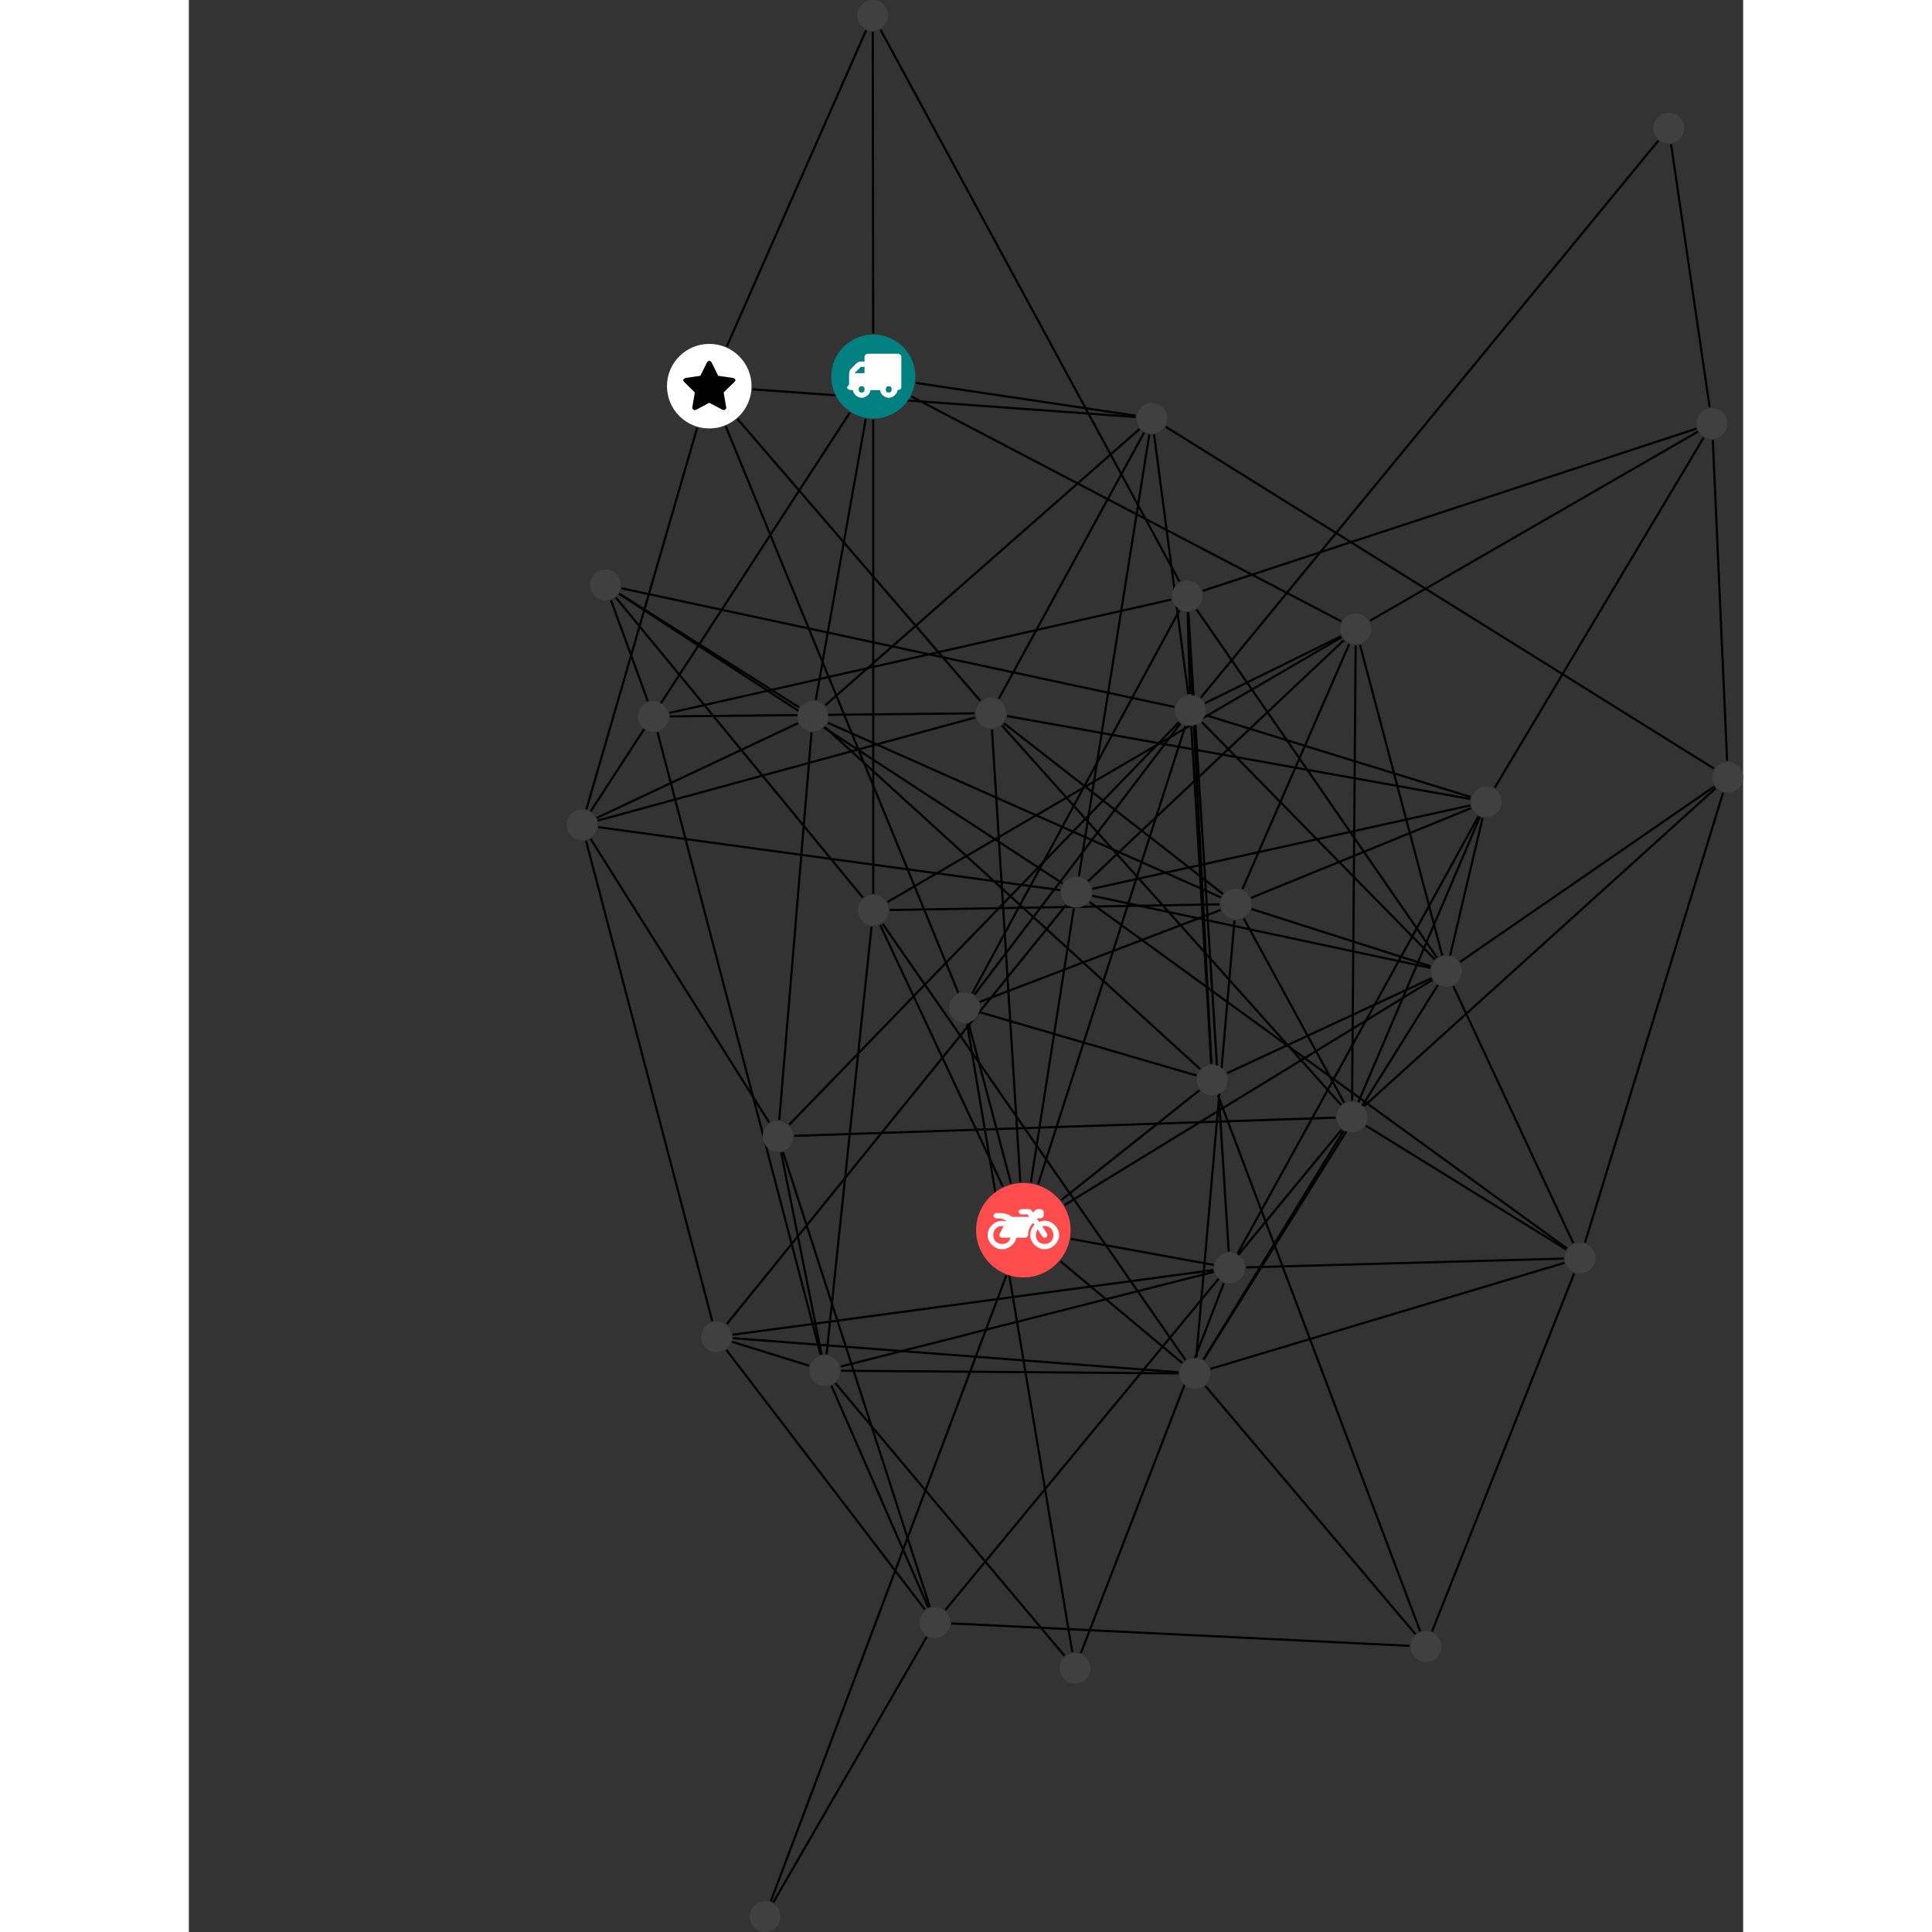 <?xml version="1.0" encoding="UTF-8"?>
<svg xmlns="http://www.w3.org/2000/svg" xmlns:xlink="http://www.w3.org/1999/xlink" width="355.317pt" height="355.317pt" viewBox="-69.463 0.000 285.855 355.317" version="1.1">
<rect x="-69.463" y="0.000" width="285.855" height="355.317" fill="#333333" stroke="none"/>
<defs>
<g>
<symbol overflow="visible" id="glyph0-0">
<path style="stroke:none;" d="M 1.422 -0.75 L 1.422 -7.922 L 3.562 -7.922 L 3.562 -0.891 L 1.422 -0.891 Z M 0.625 0 L 4.531 0 L 4.531 -8.812 L 0.438 -8.812 L 0.438 0 Z M 0.625 0 "/>
</symbol>
<symbol overflow="visible" id="glyph0-1">
<path style="stroke:none;" d="M 3.375 -0.844 C 3.375 -0.453 3.234 -0.266 2.844 -0.266 C 2.469 -0.266 2.297 -0.453 2.297 -0.844 C 2.297 -1.219 2.469 -1.422 2.844 -1.422 C 3.234 -1.422 3.375 -1.219 3.375 -0.844 Z M 1.594 -3.688 L 1.594 -3.859 C 1.594 -3.875 1.578 -3.875 1.594 -3.891 L 2.688 -4.969 C 2.703 -5 2.656 -4.984 2.688 -4.984 L 3.375 -4.984 L 3.375 -3.828 L 1.594 -3.828 Z M 8.359 -0.844 C 8.359 -0.453 8.219 -0.266 7.828 -0.266 C 7.453 -0.266 7.281 -0.453 7.281 -0.844 C 7.281 -1.219 7.453 -1.422 7.828 -1.422 C 8.219 -1.422 8.359 -1.219 8.359 -0.844 Z M 10.141 -6.891 C 10.141 -7.094 9.812 -7.391 9.609 -7.391 L 3.922 -7.391 C 3.719 -7.391 3.375 -7.094 3.375 -6.891 L 3.375 -5.969 L 2.672 -5.969 C 2.469 -5.969 2.078 -5.812 1.938 -5.672 L 0.844 -4.578 C 0.531 -4.266 0.531 -3.734 0.531 -3.328 L 0.531 -1.688 C 0.516 -1.688 0.172 -1.391 0.172 -1.203 C 0.172 -0.781 0.781 -0.703 1.062 -0.703 L 1.25 -0.703 C 1.25 -0.047 2.062 0.703 2.844 0.703 C 3.641 0.703 4.453 -0.047 4.453 -0.703 L 6.234 -0.703 C 6.234 -0.047 7.047 0.703 7.828 0.703 C 8.625 0.703 9.438 -0.047 9.438 -0.703 C 9.547 -0.703 10.141 -0.781 10.141 -1.203 Z M 10.141 -6.891 "/>
</symbol>
<symbol overflow="visible" id="glyph0-2">
<path style="stroke:none;" d="M 12.969 -2.906 C 12.844 -3.984 11.859 -5.016 10.781 -5.219 C 10.234 -5.328 9.703 -5.219 9.328 -5.031 L 8.875 -5.688 L 9.609 -5.688 C 9.812 -5.688 10.141 -5.984 10.141 -6.188 L 10.141 -6.891 C 10.141 -7.094 9.812 -7.391 9.609 -7.391 L 9.047 -7.391 C 8.969 -7.391 8.734 -7.312 8.656 -7.25 L 8.188 -6.766 L 7.891 -7.203 C 7.828 -7.281 7.594 -7.391 7.484 -7.391 L 6.078 -7.391 C 5.906 -7.391 5.547 -7.125 5.516 -6.953 C 5.484 -6.734 5.828 -6.406 6.047 -6.406 L 7.188 -6.406 L 7.484 -5.969 L 4.344 -5.969 C 4.141 -6.125 3.375 -6.672 2.141 -6.672 L 1.422 -6.672 C 1.219 -6.672 0.891 -6.375 0.891 -6.188 C 0.891 -5.984 1.219 -5.688 1.422 -5.688 L 1.781 -5.688 C 2.484 -5.688 2.906 -5.516 3.281 -5.188 L 3.25 -5.141 C 3.078 -5.188 2.797 -5.25 2.5 -5.25 C 1.109 -5.25 -0.172 -4 -0.172 -2.625 C -0.172 -1.25 1.109 0 2.5 0 C 3.75 0 4.953 -1.062 5.109 -2.141 L 6.766 -2.141 C 6.969 -2.141 7.281 -2.438 7.281 -2.625 C 7.281 -3.609 7.688 -4.391 8.219 -4.844 L 8.453 -4.5 C 7.969 -4.062 7.578 -3.203 7.672 -2.359 C 7.781 -1.172 8.969 -0.094 10.141 -0.016 C 11.703 0.094 13.156 -1.344 12.969 -2.906 Z M 2.5 -0.984 C 1.516 -0.984 0.875 -1.641 0.875 -2.625 C 0.875 -3.594 1.516 -4.281 2.5 -4.281 C 2.672 -4.281 2.844 -4.234 2.781 -4.25 L 2.047 -2.891 C 2 -2.781 2 -2.469 2.047 -2.359 C 2.125 -2.25 2.375 -2.141 2.5 -2.141 L 4.031 -2.141 C 3.891 -1.453 3.344 -0.984 2.5 -0.984 Z M 10.328 -0.984 C 9.344 -0.984 8.719 -1.641 8.719 -2.625 C 8.719 -3.109 8.859 -3.469 9.031 -3.641 L 9.906 -2.328 C 9.969 -2.219 10.203 -2.141 10.328 -2.141 C 10.391 -2.141 10.594 -2.188 10.641 -2.234 C 10.812 -2.344 10.844 -2.75 10.734 -2.922 L 9.875 -4.219 C 9.859 -4.219 10.094 -4.281 10.328 -4.281 C 11.297 -4.281 11.922 -3.594 11.922 -2.625 C 11.922 -1.641 11.297 -0.984 10.328 -0.984 Z M 10.328 -0.984 "/>
</symbol>
<symbol overflow="visible" id="glyph0-3">
<path style="stroke:none;" d="M 9.438 -5.078 C 9.438 -5.25 9.078 -5.453 8.938 -5.469 L 6.266 -5.859 L 5.078 -8.266 C 5.031 -8.375 4.75 -8.641 4.625 -8.641 C 4.5 -8.641 4.234 -8.375 4.172 -8.266 L 2.984 -5.859 L 0.312 -5.469 C 0.172 -5.453 -0.172 -5.25 -0.172 -5.078 C -0.172 -4.969 -0.062 -4.781 0.016 -4.719 L 1.969 -2.797 L 1.5 -0.062 C 1.5 -0.016 1.5 0.016 1.5 0.047 C 1.5 0.203 1.75 0.453 1.906 0.453 C 1.984 0.453 2.188 0.406 2.25 0.359 L 4.625 -0.891 L 7 0.359 C 7.062 0.406 7.266 0.453 7.344 0.453 C 7.5 0.453 7.75 0.203 7.75 0.047 C 7.75 0.016 7.75 -0.016 7.734 -0.062 L 7.266 -2.797 L 9.234 -4.719 C 9.297 -4.781 9.438 -4.969 9.438 -5.078 Z M 9.438 -5.078 "/>
</symbol>
</g>
<clipPath id="clip1">
  <path d="M 31 228 L 87 228 L 87 355.316 L 31 355.316 Z M 31 228 "/>
</clipPath>
<clipPath id="clip2">
  <path d="M 141 139 L 216.391 139 L 216.391 210 L 141 210 Z M 141 139 "/>
</clipPath>
<clipPath id="clip3">
  <path d="M 181 140 L 216.391 140 L 216.391 235 L 181 235 Z M 181 140 "/>
</clipPath>
<clipPath id="clip4">
  <path d="M 104 72 L 216.391 72 L 216.391 147 L 104 147 Z M 104 72 "/>
</clipPath>
<clipPath id="clip5">
  <path d="M 158 139 L 216.391 139 L 216.391 183 L 158 183 Z M 158 139 "/>
</clipPath>
<clipPath id="clip6">
  <path d="M 205 75 L 216.391 75 L 216.391 146 L 205 146 Z M 205 75 "/>
</clipPath>
<clipPath id="clip7">
  <path d="M 32 295 L 72 295 L 72 355.316 L 32 355.316 Z M 32 295 "/>
</clipPath>
<clipPath id="clip8">
  <path d="M 210 140 L 216.391 140 L 216.391 146 L 210 146 Z M 210 140 "/>
</clipPath>
<clipPath id="clip9">
  <path d="M 33 349 L 40 349 L 40 355.316 L 33 355.316 Z M 33 349 "/>
</clipPath>
</defs>
<g id="surface1">
<path style="fill:none;stroke-width:0.399;stroke-linecap:butt;stroke-linejoin:miter;stroke:rgb(0%,0%,0%);stroke-opacity:1;stroke-miterlimit:10;" d="M -0.001 -7.927 L -0.001 -95.149 " transform="matrix(1,0,0,-1,56.411,69.249)"/>
<path style="fill:none;stroke-width:0.399;stroke-linecap:butt;stroke-linejoin:miter;stroke:rgb(0%,0%,0%);stroke-opacity:1;stroke-miterlimit:10;" d="M 7.027 -3.677 L 86.069 -45.024 " transform="matrix(1,0,0,-1,56.411,69.249)"/>
<path style="fill:none;stroke-width:0.399;stroke-linecap:butt;stroke-linejoin:miter;stroke:rgb(0%,0%,0%);stroke-opacity:1;stroke-miterlimit:10;" d="M -1.388 -7.806 L -10.575 -59.489 " transform="matrix(1,0,0,-1,56.411,69.249)"/>
<path style="fill:none;stroke-width:0.399;stroke-linecap:butt;stroke-linejoin:miter;stroke:rgb(0%,0%,0%);stroke-opacity:1;stroke-miterlimit:10;" d="M -4.321 -6.649 L -51.95 -79.935 " transform="matrix(1,0,0,-1,56.411,69.249)"/>
<path style="fill:none;stroke-width:0.399;stroke-linecap:butt;stroke-linejoin:miter;stroke:rgb(0%,0%,0%);stroke-opacity:1;stroke-miterlimit:10;" d="M 7.843 -1.173 L 48.261 -7.208 " transform="matrix(1,0,0,-1,56.411,69.249)"/>
<path style="fill:none;stroke-width:0.399;stroke-linecap:butt;stroke-linejoin:miter;stroke:rgb(0%,0%,0%);stroke-opacity:1;stroke-miterlimit:10;" d="M -0.013 7.929 L -0.099 63.413 " transform="matrix(1,0,0,-1,56.411,69.249)"/>
<path style="fill:none;stroke-width:0.399;stroke-linecap:butt;stroke-linejoin:miter;stroke:rgb(0%,0%,0%);stroke-opacity:1;stroke-miterlimit:10;" d="M 63.878 -98.095 L 19.589 -115.013 " transform="matrix(1,0,0,-1,56.411,69.249)"/>
<path style="fill:none;stroke-width:0.399;stroke-linecap:butt;stroke-linejoin:miter;stroke:rgb(0%,0%,0%);stroke-opacity:1;stroke-miterlimit:10;" d="M 63.679 -97.071 L 3.019 -98.114 " transform="matrix(1,0,0,-1,56.411,69.249)"/>
<path style="fill:none;stroke-width:0.399;stroke-linecap:butt;stroke-linejoin:miter;stroke:rgb(0%,0%,0%);stroke-opacity:1;stroke-miterlimit:10;" d="M 68.14 -99.669 L 86.597 -133.548 " transform="matrix(1,0,0,-1,56.411,69.249)"/>
<path style="fill:none;stroke-width:0.399;stroke-linecap:butt;stroke-linejoin:miter;stroke:rgb(0%,0%,0%);stroke-opacity:1;stroke-miterlimit:10;" d="M 66.433 -100.024 L 59.409 -180.353 " transform="matrix(1,0,0,-1,56.411,69.249)"/>
<path style="fill:none;stroke-width:0.399;stroke-linecap:butt;stroke-linejoin:miter;stroke:rgb(0%,0%,0%);stroke-opacity:1;stroke-miterlimit:10;" d="M 64.316 -95.165 L 24.023 -63.767 " transform="matrix(1,0,0,-1,56.411,69.249)"/>
<path style="fill:none;stroke-width:0.399;stroke-linecap:butt;stroke-linejoin:miter;stroke:rgb(0%,0%,0%);stroke-opacity:1;stroke-miterlimit:10;" d="M 67.901 -94.251 L 87.538 -49.192 " transform="matrix(1,0,0,-1,56.411,69.249)"/>
<path style="fill:none;stroke-width:0.399;stroke-linecap:butt;stroke-linejoin:miter;stroke:rgb(0%,0%,0%);stroke-opacity:1;stroke-miterlimit:10;" d="M 63.941 -95.794 L -8.345 -63.685 " transform="matrix(1,0,0,-1,56.411,69.249)"/>
<path style="fill:none;stroke-width:0.399;stroke-linecap:butt;stroke-linejoin:miter;stroke:rgb(0%,0%,0%);stroke-opacity:1;stroke-miterlimit:10;" d="M 69.491 -95.876 L 109.956 -79.364 " transform="matrix(1,0,0,-1,56.411,69.249)"/>
<path style="fill:none;stroke-width:0.399;stroke-linecap:butt;stroke-linejoin:miter;stroke:rgb(0%,0%,0%);stroke-opacity:1;stroke-miterlimit:10;" d="M 69.573 -97.935 L 102.534 -108.462 " transform="matrix(1,0,0,-1,56.411,69.249)"/>
<path style="fill:none;stroke-width:0.399;stroke-linecap:butt;stroke-linejoin:miter;stroke:rgb(0%,0%,0%);stroke-opacity:1;stroke-miterlimit:10;" d="M 17.542 -119.005 L 25.327 -148.411 " transform="matrix(1,0,0,-1,56.411,69.249)"/>
<path style="fill:none;stroke-width:0.399;stroke-linecap:butt;stroke-linejoin:miter;stroke:rgb(0%,0%,0%);stroke-opacity:1;stroke-miterlimit:10;" d="M 15.624 -113.298 L -27.134 -9.149 " transform="matrix(1,0,0,-1,56.411,69.249)"/>
<path style="fill:none;stroke-width:0.399;stroke-linecap:butt;stroke-linejoin:miter;stroke:rgb(0%,0%,0%);stroke-opacity:1;stroke-miterlimit:10;" d="M 18.206 -113.435 L 56.312 -43.009 " transform="matrix(1,0,0,-1,56.411,69.249)"/>
<path style="fill:none;stroke-width:0.399;stroke-linecap:butt;stroke-linejoin:miter;stroke:rgb(0%,0%,0%);stroke-opacity:1;stroke-miterlimit:10;" d="M 19.667 -116.935 L 59.441 -128.548 " transform="matrix(1,0,0,-1,56.411,69.249)"/>
<path style="fill:none;stroke-width:0.399;stroke-linecap:butt;stroke-linejoin:miter;stroke:rgb(0%,0%,0%);stroke-opacity:1;stroke-miterlimit:10;" d="M 18.597 -113.685 L 56.491 -63.806 " transform="matrix(1,0,0,-1,56.411,69.249)"/>
<path style="fill:none;stroke-width:0.399;stroke-linecap:butt;stroke-linejoin:miter;stroke:rgb(0%,0%,0%);stroke-opacity:1;stroke-miterlimit:10;" d="M 17.269 -119.064 L 36.609 -234.603 " transform="matrix(1,0,0,-1,56.411,69.249)"/>
<path style="fill:none;stroke-width:0.399;stroke-linecap:butt;stroke-linejoin:miter;stroke:rgb(0%,0%,0%);stroke-opacity:1;stroke-miterlimit:10;" d="M 23.827 -148.958 L 1.28 -100.896 " transform="matrix(1,0,0,-1,56.411,69.249)"/>
<path style="fill:none;stroke-width:0.399;stroke-linecap:butt;stroke-linejoin:miter;stroke:rgb(0%,0%,0%);stroke-opacity:1;stroke-miterlimit:10;" d="M 34.421 -162.7 L 56.831 -181.423 " transform="matrix(1,0,0,-1,56.411,69.249)"/>
<path style="fill:none;stroke-width:0.399;stroke-linecap:butt;stroke-linejoin:miter;stroke:rgb(0%,0%,0%);stroke-opacity:1;stroke-miterlimit:10;" d="M 27.046 -148.134 L 21.831 -64.923 " transform="matrix(1,0,0,-1,56.411,69.249)"/>
<path style="fill:none;stroke-width:0.399;stroke-linecap:butt;stroke-linejoin:miter;stroke:rgb(0%,0%,0%);stroke-opacity:1;stroke-miterlimit:10;" d="M 34.558 -151.474 L 59.976 -131.271 " transform="matrix(1,0,0,-1,56.411,69.249)"/>
<path style="fill:none;stroke-width:0.399;stroke-linecap:butt;stroke-linejoin:miter;stroke:rgb(0%,0%,0%);stroke-opacity:1;stroke-miterlimit:10;" d="M 28.976 -148.224 L 36.874 -97.845 " transform="matrix(1,0,0,-1,56.411,69.249)"/>
<path style="fill:none;stroke-width:0.399;stroke-linecap:butt;stroke-linejoin:miter;stroke:rgb(0%,0%,0%);stroke-opacity:1;stroke-miterlimit:10;" d="M 30.319 -148.54 L 57.394 -64.274 " transform="matrix(1,0,0,-1,56.411,69.249)"/>
<g clip-path="url(#clip1)" clip-rule="nonzero">
<path style="fill:none;stroke-width:0.399;stroke-linecap:butt;stroke-linejoin:miter;stroke:rgb(0%,0%,0%);stroke-opacity:1;stroke-miterlimit:10;" d="M 24.468 -165.321 L -18.845 -280.431 " transform="matrix(1,0,0,-1,56.411,69.249)"/>
</g>
<path style="fill:none;stroke-width:0.399;stroke-linecap:butt;stroke-linejoin:miter;stroke:rgb(0%,0%,0%);stroke-opacity:1;stroke-miterlimit:10;" d="M 35.179 -152.364 L 102.835 -110.958 " transform="matrix(1,0,0,-1,56.411,69.249)"/>
<path style="fill:none;stroke-width:0.399;stroke-linecap:butt;stroke-linejoin:miter;stroke:rgb(0%,0%,0%);stroke-opacity:1;stroke-miterlimit:10;" d="M 36.343 -158.599 L 62.589 -163.384 " transform="matrix(1,0,0,-1,56.411,69.249)"/>
<path style="fill:none;stroke-width:0.399;stroke-linecap:butt;stroke-linejoin:miter;stroke:rgb(0%,0%,0%);stroke-opacity:1;stroke-miterlimit:10;" d="M 1.722 -100.646 L 57.425 -180.88 " transform="matrix(1,0,0,-1,56.411,69.249)"/>
<path style="fill:none;stroke-width:0.399;stroke-linecap:butt;stroke-linejoin:miter;stroke:rgb(0%,0%,0%);stroke-opacity:1;stroke-miterlimit:10;" d="M 2.609 -96.646 L 86.136 -47.942 " transform="matrix(1,0,0,-1,56.411,69.249)"/>
<path style="fill:none;stroke-width:0.399;stroke-linecap:butt;stroke-linejoin:miter;stroke:rgb(0%,0%,0%);stroke-opacity:1;stroke-miterlimit:10;" d="M -1.919 -95.837 L -47.345 -40.642 " transform="matrix(1,0,0,-1,56.411,69.249)"/>
<path style="fill:none;stroke-width:0.399;stroke-linecap:butt;stroke-linejoin:miter;stroke:rgb(0%,0%,0%);stroke-opacity:1;stroke-miterlimit:10;" d="M -0.317 -101.165 L -8.595 -179.817 " transform="matrix(1,0,0,-1,56.411,69.249)"/>
<path style="fill:none;stroke-width:0.399;stroke-linecap:butt;stroke-linejoin:miter;stroke:rgb(0%,0%,0%);stroke-opacity:1;stroke-miterlimit:10;" d="M 86.464 -138.771 L 60.722 -180.786 " transform="matrix(1,0,0,-1,56.411,69.249)"/>
<path style="fill:none;stroke-width:0.399;stroke-linecap:butt;stroke-linejoin:miter;stroke:rgb(0%,0%,0%);stroke-opacity:1;stroke-miterlimit:10;" d="M 86.03 -133.946 L 23.655 -64.161 " transform="matrix(1,0,0,-1,56.411,69.249)"/>
<path style="fill:none;stroke-width:0.399;stroke-linecap:butt;stroke-linejoin:miter;stroke:rgb(0%,0%,0%);stroke-opacity:1;stroke-miterlimit:10;" d="M 88.062 -133.181 L 88.718 -49.442 " transform="matrix(1,0,0,-1,56.411,69.249)"/>
<g clip-path="url(#clip2)" clip-rule="nonzero">
<path style="fill:none;stroke-width:0.399;stroke-linecap:butt;stroke-linejoin:miter;stroke:rgb(0%,0%,0%);stroke-opacity:1;stroke-miterlimit:10;" d="M 90.276 -134.173 L 154.929 -75.708 " transform="matrix(1,0,0,-1,56.411,69.249)"/>
</g>
<path style="fill:none;stroke-width:0.399;stroke-linecap:butt;stroke-linejoin:miter;stroke:rgb(0%,0%,0%);stroke-opacity:1;stroke-miterlimit:10;" d="M 85.023 -136.298 L -14.52 -139.646 " transform="matrix(1,0,0,-1,56.411,69.249)"/>
<path style="fill:none;stroke-width:0.399;stroke-linecap:butt;stroke-linejoin:miter;stroke:rgb(0%,0%,0%);stroke-opacity:1;stroke-miterlimit:10;" d="M 86.12 -138.524 L 13.261 -226.837 " transform="matrix(1,0,0,-1,56.411,69.249)"/>
<path style="fill:none;stroke-width:0.399;stroke-linecap:butt;stroke-linejoin:miter;stroke:rgb(0%,0%,0%);stroke-opacity:1;stroke-miterlimit:10;" d="M 89.222 -133.423 L 111.566 -81.001 " transform="matrix(1,0,0,-1,56.411,69.249)"/>
<path style="fill:none;stroke-width:0.399;stroke-linecap:butt;stroke-linejoin:miter;stroke:rgb(0%,0%,0%);stroke-opacity:1;stroke-miterlimit:10;" d="M 90.609 -137.782 L 127.448 -160.544 " transform="matrix(1,0,0,-1,56.411,69.249)"/>
<path style="fill:none;stroke-width:0.399;stroke-linecap:butt;stroke-linejoin:miter;stroke:rgb(0%,0%,0%);stroke-opacity:1;stroke-miterlimit:10;" d="M 56.136 -183.126 L -25.837 -176.853 " transform="matrix(1,0,0,-1,56.411,69.249)"/>
<path style="fill:none;stroke-width:0.399;stroke-linecap:butt;stroke-linejoin:miter;stroke:rgb(0%,0%,0%);stroke-opacity:1;stroke-miterlimit:10;" d="M 56.128 -183.333 L -5.895 -182.845 " transform="matrix(1,0,0,-1,56.411,69.249)"/>
<path style="fill:none;stroke-width:0.399;stroke-linecap:butt;stroke-linejoin:miter;stroke:rgb(0%,0%,0%);stroke-opacity:1;stroke-miterlimit:10;" d="M 62.034 -182.493 L 127.124 -162.997 " transform="matrix(1,0,0,-1,56.411,69.249)"/>
<path style="fill:none;stroke-width:0.399;stroke-linecap:butt;stroke-linejoin:miter;stroke:rgb(0%,0%,0%);stroke-opacity:1;stroke-miterlimit:10;" d="M 60.745 -180.798 L 103.808 -111.942 " transform="matrix(1,0,0,-1,56.411,69.249)"/>
<path style="fill:none;stroke-width:0.399;stroke-linecap:butt;stroke-linejoin:miter;stroke:rgb(0%,0%,0%);stroke-opacity:1;stroke-miterlimit:10;" d="M 61.093 -185.661 L 99.706 -231.29 " transform="matrix(1,0,0,-1,56.411,69.249)"/>
<path style="fill:none;stroke-width:0.399;stroke-linecap:butt;stroke-linejoin:miter;stroke:rgb(0%,0%,0%);stroke-opacity:1;stroke-miterlimit:10;" d="M -24.958 -7.814 L 19.675 -59.626 " transform="matrix(1,0,0,-1,56.411,69.249)"/>
<path style="fill:none;stroke-width:0.399;stroke-linecap:butt;stroke-linejoin:miter;stroke:rgb(0%,0%,0%);stroke-opacity:1;stroke-miterlimit:10;" d="M -32.388 -9.431 L -52.751 -79.567 " transform="matrix(1,0,0,-1,56.411,69.249)"/>
<path style="fill:none;stroke-width:0.399;stroke-linecap:butt;stroke-linejoin:miter;stroke:rgb(0%,0%,0%);stroke-opacity:1;stroke-miterlimit:10;" d="M -22.208 -2.349 L 48.237 -7.439 " transform="matrix(1,0,0,-1,56.411,69.249)"/>
<path style="fill:none;stroke-width:0.399;stroke-linecap:butt;stroke-linejoin:miter;stroke:rgb(0%,0%,0%);stroke-opacity:1;stroke-miterlimit:10;" d="M -26.946 5.526 L -1.321 63.671 " transform="matrix(1,0,0,-1,56.411,69.249)"/>
<path style="fill:none;stroke-width:0.399;stroke-linecap:butt;stroke-linejoin:miter;stroke:rgb(0%,0%,0%);stroke-opacity:1;stroke-miterlimit:10;" d="M 54.804 -41.021 L -37.489 -61.868 " transform="matrix(1,0,0,-1,56.411,69.249)"/>
<path style="fill:none;stroke-width:0.399;stroke-linecap:butt;stroke-linejoin:miter;stroke:rgb(0%,0%,0%);stroke-opacity:1;stroke-miterlimit:10;" d="M 57.901 -43.368 L 62.183 -126.38 " transform="matrix(1,0,0,-1,56.411,69.249)"/>
<path style="fill:none;stroke-width:0.399;stroke-linecap:butt;stroke-linejoin:miter;stroke:rgb(0%,0%,0%);stroke-opacity:1;stroke-miterlimit:10;" d="M 57.827 -43.372 L 58.234 -58.384 " transform="matrix(1,0,0,-1,56.411,69.249)"/>
<path style="fill:none;stroke-width:0.399;stroke-linecap:butt;stroke-linejoin:miter;stroke:rgb(0%,0%,0%);stroke-opacity:1;stroke-miterlimit:10;" d="M 59.46 -42.837 L 103.694 -106.899 " transform="matrix(1,0,0,-1,56.411,69.249)"/>
<path style="fill:none;stroke-width:0.399;stroke-linecap:butt;stroke-linejoin:miter;stroke:rgb(0%,0%,0%);stroke-opacity:1;stroke-miterlimit:10;" d="M 57.937 -43.368 L 65.366 -160.911 " transform="matrix(1,0,0,-1,56.411,69.249)"/>
<path style="fill:none;stroke-width:0.399;stroke-linecap:butt;stroke-linejoin:miter;stroke:rgb(0%,0%,0%);stroke-opacity:1;stroke-miterlimit:10;" d="M 56.308 -37.7 L 1.335 63.78 " transform="matrix(1,0,0,-1,56.411,69.249)"/>
<path style="fill:none;stroke-width:0.399;stroke-linecap:butt;stroke-linejoin:miter;stroke:rgb(0%,0%,0%);stroke-opacity:1;stroke-miterlimit:10;" d="M 60.612 -39.411 L 151.394 -9.579 " transform="matrix(1,0,0,-1,56.411,69.249)"/>
<path style="fill:none;stroke-width:0.399;stroke-linecap:butt;stroke-linejoin:miter;stroke:rgb(0%,0%,0%);stroke-opacity:1;stroke-miterlimit:10;" d="M -37.415 -62.501 L 18.624 -61.942 " transform="matrix(1,0,0,-1,56.411,69.249)"/>
<path style="fill:none;stroke-width:0.399;stroke-linecap:butt;stroke-linejoin:miter;stroke:rgb(0%,0%,0%);stroke-opacity:1;stroke-miterlimit:10;" d="M -41.466 -59.696 L -48.227 -41.146 " transform="matrix(1,0,0,-1,56.411,69.249)"/>
<path style="fill:none;stroke-width:0.399;stroke-linecap:butt;stroke-linejoin:miter;stroke:rgb(0%,0%,0%);stroke-opacity:1;stroke-miterlimit:10;" d="M -39.669 -65.45 L -9.677 -179.899 " transform="matrix(1,0,0,-1,56.411,69.249)"/>
<path style="fill:none;stroke-width:0.399;stroke-linecap:butt;stroke-linejoin:miter;stroke:rgb(0%,0%,0%);stroke-opacity:1;stroke-miterlimit:10;" d="M 24.612 -62.442 L 109.78 -77.692 " transform="matrix(1,0,0,-1,56.411,69.249)"/>
<path style="fill:none;stroke-width:0.399;stroke-linecap:butt;stroke-linejoin:miter;stroke:rgb(0%,0%,0%);stroke-opacity:1;stroke-miterlimit:10;" d="M 18.73 -62.708 L -50.681 -81.669 " transform="matrix(1,0,0,-1,56.411,69.249)"/>
<path style="fill:none;stroke-width:0.399;stroke-linecap:butt;stroke-linejoin:miter;stroke:rgb(0%,0%,0%);stroke-opacity:1;stroke-miterlimit:10;" d="M 23.089 -59.263 L 49.8 -10.306 " transform="matrix(1,0,0,-1,56.411,69.249)"/>
<path style="fill:none;stroke-width:0.399;stroke-linecap:butt;stroke-linejoin:miter;stroke:rgb(0%,0%,0%);stroke-opacity:1;stroke-miterlimit:10;" d="M 86.546 -48.493 L 39.538 -92.794 " transform="matrix(1,0,0,-1,56.411,69.249)"/>
<path style="fill:none;stroke-width:0.399;stroke-linecap:butt;stroke-linejoin:miter;stroke:rgb(0%,0%,0%);stroke-opacity:1;stroke-miterlimit:10;" d="M 86.034 -47.759 L 61.026 -60.067 " transform="matrix(1,0,0,-1,56.411,69.249)"/>
<path style="fill:none;stroke-width:0.399;stroke-linecap:butt;stroke-linejoin:miter;stroke:rgb(0%,0%,0%);stroke-opacity:1;stroke-miterlimit:10;" d="M 89.515 -49.341 L 104.636 -106.466 " transform="matrix(1,0,0,-1,56.411,69.249)"/>
<path style="fill:none;stroke-width:0.399;stroke-linecap:butt;stroke-linejoin:miter;stroke:rgb(0%,0%,0%);stroke-opacity:1;stroke-miterlimit:10;" d="M 91.355 -44.915 L 151.648 -10.142 " transform="matrix(1,0,0,-1,56.411,69.249)"/>
<path style="fill:none;stroke-width:0.399;stroke-linecap:butt;stroke-linejoin:miter;stroke:rgb(0%,0%,0%);stroke-opacity:1;stroke-miterlimit:10;" d="M 60.109 -127.36 L -8.876 -64.493 " transform="matrix(1,0,0,-1,56.411,69.249)"/>
<path style="fill:none;stroke-width:0.399;stroke-linecap:butt;stroke-linejoin:miter;stroke:rgb(0%,0%,0%);stroke-opacity:1;stroke-miterlimit:10;" d="M 62.159 -126.38 L 58.495 -64.415 " transform="matrix(1,0,0,-1,56.411,69.249)"/>
<path style="fill:none;stroke-width:0.399;stroke-linecap:butt;stroke-linejoin:miter;stroke:rgb(0%,0%,0%);stroke-opacity:1;stroke-miterlimit:10;" d="M 65.077 -128.122 L 102.671 -110.653 " transform="matrix(1,0,0,-1,56.411,69.249)"/>
<path style="fill:none;stroke-width:0.399;stroke-linecap:butt;stroke-linejoin:miter;stroke:rgb(0%,0%,0%);stroke-opacity:1;stroke-miterlimit:10;" d="M 63.405 -132.216 L 100.589 -230.767 " transform="matrix(1,0,0,-1,56.411,69.249)"/>
<g clip-path="url(#clip3)" clip-rule="nonzero">
<path style="fill:none;stroke-width:0.399;stroke-linecap:butt;stroke-linejoin:miter;stroke:rgb(0%,0%,0%);stroke-opacity:1;stroke-miterlimit:10;" d="M 156.28 -76.571 L 130.901 -159.247 " transform="matrix(1,0,0,-1,56.411,69.249)"/>
</g>
<g clip-path="url(#clip4)" clip-rule="nonzero">
<path style="fill:none;stroke-width:0.399;stroke-linecap:butt;stroke-linejoin:miter;stroke:rgb(0%,0%,0%);stroke-opacity:1;stroke-miterlimit:10;" d="M 154.605 -72.091 L 53.808 -9.251 " transform="matrix(1,0,0,-1,56.411,69.249)"/>
</g>
<g clip-path="url(#clip5)" clip-rule="nonzero">
<path style="fill:none;stroke-width:0.399;stroke-linecap:butt;stroke-linejoin:miter;stroke:rgb(0%,0%,0%);stroke-opacity:1;stroke-miterlimit:10;" d="M 154.683 -75.399 L 107.894 -107.669 " transform="matrix(1,0,0,-1,56.411,69.249)"/>
</g>
<g clip-path="url(#clip6)" clip-rule="nonzero">
<path style="fill:none;stroke-width:0.399;stroke-linecap:butt;stroke-linejoin:miter;stroke:rgb(0%,0%,0%);stroke-opacity:1;stroke-miterlimit:10;" d="M 157.03 -70.673 L 154.398 -11.649 " transform="matrix(1,0,0,-1,56.411,69.249)"/>
</g>
<path style="fill:none;stroke-width:0.399;stroke-linecap:butt;stroke-linejoin:miter;stroke:rgb(0%,0%,0%);stroke-opacity:1;stroke-miterlimit:10;" d="M -17.286 -136.739 L -11.356 -65.466 " transform="matrix(1,0,0,-1,56.411,69.249)"/>
<path style="fill:none;stroke-width:0.399;stroke-linecap:butt;stroke-linejoin:miter;stroke:rgb(0%,0%,0%);stroke-opacity:1;stroke-miterlimit:10;" d="M -16.61 -142.618 L 10.413 -226.294 " transform="matrix(1,0,0,-1,56.411,69.249)"/>
<path style="fill:none;stroke-width:0.399;stroke-linecap:butt;stroke-linejoin:miter;stroke:rgb(0%,0%,0%);stroke-opacity:1;stroke-miterlimit:10;" d="M -19.145 -137.192 L -51.985 -85.021 " transform="matrix(1,0,0,-1,56.411,69.249)"/>
<path style="fill:none;stroke-width:0.399;stroke-linecap:butt;stroke-linejoin:miter;stroke:rgb(0%,0%,0%);stroke-opacity:1;stroke-miterlimit:10;" d="M -15.438 -137.579 L 56.218 -63.567 " transform="matrix(1,0,0,-1,56.411,69.249)"/>
<path style="fill:none;stroke-width:0.399;stroke-linecap:butt;stroke-linejoin:miter;stroke:rgb(0%,0%,0%);stroke-opacity:1;stroke-miterlimit:10;" d="M -16.946 -142.708 L -9.505 -179.86 " transform="matrix(1,0,0,-1,56.411,69.249)"/>
<path style="fill:none;stroke-width:0.399;stroke-linecap:butt;stroke-linejoin:miter;stroke:rgb(0%,0%,0%);stroke-opacity:1;stroke-miterlimit:10;" d="M -13.653 -60.845 L -46.712 -39.923 " transform="matrix(1,0,0,-1,56.411,69.249)"/>
<path style="fill:none;stroke-width:0.399;stroke-linecap:butt;stroke-linejoin:miter;stroke:rgb(0%,0%,0%);stroke-opacity:1;stroke-miterlimit:10;" d="M -13.837 -63.747 L -50.864 -81.181 " transform="matrix(1,0,0,-1,56.411,69.249)"/>
<path style="fill:none;stroke-width:0.399;stroke-linecap:butt;stroke-linejoin:miter;stroke:rgb(0%,0%,0%);stroke-opacity:1;stroke-miterlimit:10;" d="M -8.837 -60.47 L 48.98 -9.646 " transform="matrix(1,0,0,-1,56.411,69.249)"/>
<path style="fill:none;stroke-width:0.399;stroke-linecap:butt;stroke-linejoin:miter;stroke:rgb(0%,0%,0%);stroke-opacity:1;stroke-miterlimit:10;" d="M 35.444 -97.208 L -26.95 -174.278 " transform="matrix(1,0,0,-1,56.411,69.249)"/>
<path style="fill:none;stroke-width:0.399;stroke-linecap:butt;stroke-linejoin:miter;stroke:rgb(0%,0%,0%);stroke-opacity:1;stroke-miterlimit:10;" d="M 34.816 -93.212 L -46.735 -39.962 " transform="matrix(1,0,0,-1,56.411,69.249)"/>
<path style="fill:none;stroke-width:0.399;stroke-linecap:butt;stroke-linejoin:miter;stroke:rgb(0%,0%,0%);stroke-opacity:1;stroke-miterlimit:10;" d="M 40.292 -94.212 L 109.804 -78.872 " transform="matrix(1,0,0,-1,56.411,69.249)"/>
<path style="fill:none;stroke-width:0.399;stroke-linecap:butt;stroke-linejoin:miter;stroke:rgb(0%,0%,0%);stroke-opacity:1;stroke-miterlimit:10;" d="M 34.355 -94.454 L -50.602 -82.872 " transform="matrix(1,0,0,-1,56.411,69.249)"/>
<path style="fill:none;stroke-width:0.399;stroke-linecap:butt;stroke-linejoin:miter;stroke:rgb(0%,0%,0%);stroke-opacity:1;stroke-miterlimit:10;" d="M 39.784 -96.634 L 127.573 -160.36 " transform="matrix(1,0,0,-1,56.411,69.249)"/>
<path style="fill:none;stroke-width:0.399;stroke-linecap:butt;stroke-linejoin:miter;stroke:rgb(0%,0%,0%);stroke-opacity:1;stroke-miterlimit:10;" d="M 37.819 -91.884 L 50.773 -10.634 " transform="matrix(1,0,0,-1,56.411,69.249)"/>
<path style="fill:none;stroke-width:0.399;stroke-linecap:butt;stroke-linejoin:miter;stroke:rgb(0%,0%,0%);stroke-opacity:1;stroke-miterlimit:10;" d="M 40.296 -95.493 L 102.456 -108.751 " transform="matrix(1,0,0,-1,56.411,69.249)"/>
<path style="fill:none;stroke-width:0.399;stroke-linecap:butt;stroke-linejoin:miter;stroke:rgb(0%,0%,0%);stroke-opacity:1;stroke-miterlimit:10;" d="M -27.013 -179.021 L 9.507 -226.767 " transform="matrix(1,0,0,-1,56.411,69.249)"/>
<path style="fill:none;stroke-width:0.399;stroke-linecap:butt;stroke-linejoin:miter;stroke:rgb(0%,0%,0%);stroke-opacity:1;stroke-miterlimit:10;" d="M -29.614 -173.704 L -52.825 -85.384 " transform="matrix(1,0,0,-1,56.411,69.249)"/>
<path style="fill:none;stroke-width:0.399;stroke-linecap:butt;stroke-linejoin:miter;stroke:rgb(0%,0%,0%);stroke-opacity:1;stroke-miterlimit:10;" d="M -25.966 -177.521 L -11.794 -181.923 " transform="matrix(1,0,0,-1,56.411,69.249)"/>
<path style="fill:none;stroke-width:0.399;stroke-linecap:butt;stroke-linejoin:miter;stroke:rgb(0%,0%,0%);stroke-opacity:1;stroke-miterlimit:10;" d="M -25.856 -176.22 L 62.566 -164.325 " transform="matrix(1,0,0,-1,56.411,69.249)"/>
<g clip-path="url(#clip7)" clip-rule="nonzero">
<path style="fill:none;stroke-width:0.399;stroke-linecap:butt;stroke-linejoin:miter;stroke:rgb(0%,0%,0%);stroke-opacity:1;stroke-miterlimit:10;" d="M 9.831 -231.778 L -18.395 -280.642 " transform="matrix(1,0,0,-1,56.411,69.249)"/>
</g>
<path style="fill:none;stroke-width:0.399;stroke-linecap:butt;stroke-linejoin:miter;stroke:rgb(0%,0%,0%);stroke-opacity:1;stroke-miterlimit:10;" d="M 10.132 -226.399 L -7.704 -185.583 " transform="matrix(1,0,0,-1,56.411,69.249)"/>
<path style="fill:none;stroke-width:0.399;stroke-linecap:butt;stroke-linejoin:miter;stroke:rgb(0%,0%,0%);stroke-opacity:1;stroke-miterlimit:10;" d="M 14.355 -229.314 L 98.64 -233.442 " transform="matrix(1,0,0,-1,56.411,69.249)"/>
<path style="fill:none;stroke-width:0.399;stroke-linecap:butt;stroke-linejoin:miter;stroke:rgb(0%,0%,0%);stroke-opacity:1;stroke-miterlimit:10;" d="M -46.309 -38.942 L 55.366 -60.767 " transform="matrix(1,0,0,-1,56.411,69.249)"/>
<path style="fill:none;stroke-width:0.399;stroke-linecap:butt;stroke-linejoin:miter;stroke:rgb(0%,0%,0%);stroke-opacity:1;stroke-miterlimit:10;" d="M 109.866 -77.333 L 61.202 -62.294 " transform="matrix(1,0,0,-1,56.411,69.249)"/>
<path style="fill:none;stroke-width:0.399;stroke-linecap:butt;stroke-linejoin:miter;stroke:rgb(0%,0%,0%);stroke-opacity:1;stroke-miterlimit:10;" d="M 112.058 -81.161 L 106.101 -106.446 " transform="matrix(1,0,0,-1,56.411,69.249)"/>
<path style="fill:none;stroke-width:0.399;stroke-linecap:butt;stroke-linejoin:miter;stroke:rgb(0%,0%,0%);stroke-opacity:1;stroke-miterlimit:10;" d="M 111.296 -80.868 L 67.011 -161.282 " transform="matrix(1,0,0,-1,56.411,69.249)"/>
<path style="fill:none;stroke-width:0.399;stroke-linecap:butt;stroke-linejoin:miter;stroke:rgb(0%,0%,0%);stroke-opacity:1;stroke-miterlimit:10;" d="M 114.296 -75.63 L 152.714 -11.228 " transform="matrix(1,0,0,-1,56.411,69.249)"/>
<path style="fill:none;stroke-width:0.399;stroke-linecap:butt;stroke-linejoin:miter;stroke:rgb(0%,0%,0%);stroke-opacity:1;stroke-miterlimit:10;" d="M 57.925 -58.411 L 51.64 -10.646 " transform="matrix(1,0,0,-1,56.411,69.249)"/>
<path style="fill:none;stroke-width:0.399;stroke-linecap:butt;stroke-linejoin:miter;stroke:rgb(0%,0%,0%);stroke-opacity:1;stroke-miterlimit:10;" d="M 60.429 -63.556 L 103.296 -107.228 " transform="matrix(1,0,0,-1,56.411,69.249)"/>
<path style="fill:none;stroke-width:0.399;stroke-linecap:butt;stroke-linejoin:miter;stroke:rgb(0%,0%,0%);stroke-opacity:1;stroke-miterlimit:10;" d="M 60.234 -59.071 L 144.37 43.366 " transform="matrix(1,0,0,-1,56.411,69.249)"/>
<path style="fill:none;stroke-width:0.399;stroke-linecap:butt;stroke-linejoin:miter;stroke:rgb(0%,0%,0%);stroke-opacity:1;stroke-miterlimit:10;" d="M -6.97 -185.13 L 35.167 -235.267 " transform="matrix(1,0,0,-1,56.411,69.249)"/>
<path style="fill:none;stroke-width:0.399;stroke-linecap:butt;stroke-linejoin:miter;stroke:rgb(0%,0%,0%);stroke-opacity:1;stroke-miterlimit:10;" d="M -5.985 -182.075 L 62.632 -164.665 " transform="matrix(1,0,0,-1,56.411,69.249)"/>
<path style="fill:none;stroke-width:0.399;stroke-linecap:butt;stroke-linejoin:miter;stroke:rgb(0%,0%,0%);stroke-opacity:1;stroke-miterlimit:10;" d="M 128.741 -159.396 L 106.683 -112.118 " transform="matrix(1,0,0,-1,56.411,69.249)"/>
<path style="fill:none;stroke-width:0.399;stroke-linecap:butt;stroke-linejoin:miter;stroke:rgb(0%,0%,0%);stroke-opacity:1;stroke-miterlimit:10;" d="M 126.999 -162.216 L 68.573 -163.841 " transform="matrix(1,0,0,-1,56.411,69.249)"/>
<path style="fill:none;stroke-width:0.399;stroke-linecap:butt;stroke-linejoin:miter;stroke:rgb(0%,0%,0%);stroke-opacity:1;stroke-miterlimit:10;" d="M 128.901 -164.939 L 102.769 -230.786 " transform="matrix(1,0,0,-1,56.411,69.249)"/>
<path style="fill:none;stroke-width:0.399;stroke-linecap:butt;stroke-linejoin:miter;stroke:rgb(0%,0%,0%);stroke-opacity:1;stroke-miterlimit:10;" d="M 146.726 42.714 L 153.823 -5.649 " transform="matrix(1,0,0,-1,56.411,69.249)"/>
<path style="fill:none;stroke-width:0.399;stroke-linecap:butt;stroke-linejoin:miter;stroke:rgb(0%,0%,0%);stroke-opacity:1;stroke-miterlimit:10;" d="M 38.194 -234.763 L 64.468 -166.739 " transform="matrix(1,0,0,-1,56.411,69.249)"/>
<path style=" stroke:none;fill-rule:nonzero;fill:rgb(0%,50%,50%);fill-opacity:1;" d="M 64.141 69.25 C 64.141 64.98 60.68 61.52 56.41 61.52 C 52.141 61.52 48.684 64.98 48.684 69.25 C 48.684 73.516 52.141 76.977 56.41 76.977 C 60.68 76.977 64.141 73.516 64.141 69.25 Z M 64.141 69.25 "/>
<g style="fill:rgb(100%,100%,100%);fill-opacity:1;">
  <use xlink:href="#glyph0-1" x="51.43" y="72.452"/>
</g>
<path style=" stroke:none;fill-rule:nonzero;fill:rgb(25%,25%,25%);fill-opacity:1;" d="M 125.926 166.266 C 125.926 164.711 124.664 163.449 123.105 163.449 C 121.551 163.449 120.289 164.711 120.289 166.266 C 120.289 167.824 121.551 169.086 123.105 169.086 C 124.664 169.086 125.926 167.824 125.926 166.266 Z M 125.926 166.266 "/>
<path style=" stroke:none;fill-rule:nonzero;fill:rgb(25%,25%,25%);fill-opacity:1;" d="M 76 185.336 C 76 183.777 74.738 182.516 73.184 182.516 C 71.625 182.516 70.363 183.777 70.363 185.336 C 70.363 186.891 71.625 188.152 73.184 188.152 C 74.738 188.152 76 186.891 76 185.336 Z M 76 185.336 "/>
<path style=" stroke:none;fill-rule:nonzero;fill:rgb(100%,29.999%,29.999%);fill-opacity:1;" d="M 92.699 226.25 C 92.699 221.453 88.809 217.562 84.012 217.562 C 79.215 217.562 75.324 221.453 75.324 226.25 C 75.324 231.047 79.215 234.938 84.012 234.938 C 88.809 234.938 92.699 231.047 92.699 226.25 Z M 92.699 226.25 "/>
<g style="fill:rgb(100%,100%,100%);fill-opacity:1;">
  <use xlink:href="#glyph0-2" x="77.61" y="229.762"/>
</g>
<path style=" stroke:none;fill-rule:nonzero;fill:rgb(25%,25%,25%);fill-opacity:1;" d="M 59.23 167.414 C 59.23 165.855 57.969 164.594 56.41 164.594 C 54.855 164.594 53.594 165.855 53.594 167.414 C 53.594 168.969 54.855 170.23 56.41 170.23 C 57.969 170.23 59.23 168.969 59.23 167.414 Z M 59.23 167.414 "/>
<path style=" stroke:none;fill-rule:nonzero;fill:rgb(25%,25%,25%);fill-opacity:1;" d="M 147.266 205.445 C 147.266 203.887 146.004 202.625 144.449 202.625 C 142.895 202.625 141.633 203.887 141.633 205.445 C 141.633 207 142.895 208.262 144.449 208.262 C 146.004 208.262 147.266 207 147.266 205.445 Z M 147.266 205.445 "/>
<path style=" stroke:none;fill-rule:nonzero;fill:rgb(25%,25%,25%);fill-opacity:1;" d="M 118.375 252.605 C 118.375 251.047 117.113 249.785 115.555 249.785 C 114 249.785 112.738 251.047 112.738 252.605 C 112.738 254.16 114 255.422 115.555 255.422 C 117.113 255.422 118.375 254.16 118.375 252.605 Z M 118.375 252.605 "/>
<path style=" stroke:none;fill-rule:nonzero;fill:rgb(100%,100%,100%);fill-opacity:1;" d="M 34.023 71.02 C 34.023 66.727 30.543 63.246 26.246 63.246 C 21.953 63.246 18.473 66.727 18.473 71.02 C 18.473 75.316 21.953 78.797 26.246 78.797 C 30.543 78.797 34.023 75.316 34.023 71.02 Z M 34.023 71.02 "/>
<g style="fill:rgb(0%,0%,0%);fill-opacity:1;">
  <use xlink:href="#glyph0-3" x="21.626" y="74.971"/>
</g>
<path style=" stroke:none;fill-rule:nonzero;fill:rgb(25%,25%,25%);fill-opacity:1;" d="M 116.973 109.605 C 116.973 108.047 115.711 106.785 114.156 106.785 C 112.602 106.785 111.34 108.047 111.34 109.605 C 111.34 111.16 112.602 112.422 114.156 112.422 C 115.711 112.422 116.973 111.16 116.973 109.605 Z M 116.973 109.605 "/>
<path style=" stroke:none;fill-rule:nonzero;fill:rgb(25%,25%,25%);fill-opacity:1;" d="M 18.797 131.781 C 18.797 130.223 17.535 128.961 15.977 128.961 C 14.422 128.961 13.16 130.223 13.16 131.781 C 13.16 133.336 14.422 134.598 15.977 134.598 C 17.535 134.598 18.797 133.336 18.797 131.781 Z M 18.797 131.781 "/>
<path style=" stroke:none;fill-rule:nonzero;fill:rgb(25%,25%,25%);fill-opacity:1;" d="M 80.871 131.16 C 80.871 129.605 79.609 128.344 78.055 128.344 C 76.496 128.344 75.234 129.605 75.234 131.16 C 75.234 132.715 76.496 133.977 78.055 133.977 C 79.609 133.977 80.871 132.715 80.871 131.16 Z M 80.871 131.16 "/>
<path style=" stroke:none;fill-rule:nonzero;fill:rgb(25%,25%,25%);fill-opacity:1;" d="M 147.969 115.672 C 147.969 114.117 146.707 112.855 145.152 112.855 C 143.594 112.855 142.332 114.117 142.332 115.672 C 142.332 117.23 143.594 118.492 145.152 118.492 C 146.707 118.492 147.969 117.23 147.969 115.672 Z M 147.969 115.672 "/>
<path style=" stroke:none;fill-rule:nonzero;fill:rgb(25%,25%,25%);fill-opacity:1;" d="M 121.566 198.641 C 121.566 197.082 120.305 195.82 118.75 195.82 C 117.191 195.82 115.93 197.082 115.93 198.641 C 115.93 200.195 117.191 201.457 118.75 201.457 C 120.305 201.457 121.566 200.195 121.566 198.641 Z M 121.566 198.641 "/>
<g clip-path="url(#clip8)" clip-rule="nonzero">
<path style=" stroke:none;fill-rule:nonzero;fill:rgb(25%,25%,25%);fill-opacity:1;" d="M 216.391 142.934 C 216.391 141.379 215.129 140.117 213.574 140.117 C 212.02 140.117 210.758 141.379 210.758 142.934 C 210.758 144.492 212.02 145.754 213.574 145.754 C 215.129 145.754 216.391 144.492 216.391 142.934 Z M 216.391 142.934 "/>
</g>
<path style=" stroke:none;fill-rule:nonzero;fill:rgb(25%,25%,25%);fill-opacity:1;" d="M 41.691 208.996 C 41.691 207.438 40.43 206.176 38.875 206.176 C 37.316 206.176 36.055 207.438 36.055 208.996 C 36.055 210.551 37.316 211.812 38.875 211.812 C 40.43 211.812 41.691 210.551 41.691 208.996 Z M 41.691 208.996 "/>
<path style=" stroke:none;fill-rule:nonzero;fill:rgb(25%,25%,25%);fill-opacity:1;" d="M 48.125 131.711 C 48.125 130.152 46.863 128.891 45.309 128.891 C 43.75 128.891 42.488 130.152 42.488 131.711 C 42.488 133.266 43.75 134.527 45.309 134.527 C 46.863 134.527 48.125 133.266 48.125 131.711 Z M 48.125 131.711 "/>
<path style=" stroke:none;fill-rule:nonzero;fill:rgb(25%,25%,25%);fill-opacity:1;" d="M 96.57 164.109 C 96.57 162.555 95.309 161.293 93.754 161.293 C 92.199 161.293 90.938 162.555 90.938 164.109 C 90.938 165.668 92.199 166.93 93.754 166.93 C 95.309 166.93 96.57 165.668 96.57 164.109 Z M 96.57 164.109 "/>
<path style=" stroke:none;fill-rule:nonzero;fill:rgb(25%,25%,25%);fill-opacity:1;" d="M 30.383 245.871 C 30.383 244.312 29.121 243.051 27.562 243.051 C 26.008 243.051 24.746 244.312 24.746 245.871 C 24.746 247.426 26.008 248.688 27.562 248.688 C 29.121 248.688 30.383 247.426 30.383 245.871 Z M 30.383 245.871 "/>
<path style=" stroke:none;fill-rule:nonzero;fill:rgb(25%,25%,25%);fill-opacity:1;" d="M 70.566 298.41 C 70.566 296.855 69.305 295.594 67.75 295.594 C 66.195 295.594 64.934 296.855 64.934 298.41 C 64.934 299.969 66.195 301.23 67.75 301.23 C 69.305 301.23 70.566 299.969 70.566 298.41 Z M 70.566 298.41 "/>
<path style=" stroke:none;fill-rule:nonzero;fill:rgb(25%,25%,25%);fill-opacity:1;" d="M 9.969 107.559 C 9.969 106.004 8.707 104.742 7.148 104.742 C 5.594 104.742 4.332 106.004 4.332 107.559 C 4.332 109.117 5.594 110.379 7.148 110.379 C 8.707 110.379 9.969 109.117 9.969 107.559 Z M 9.969 107.559 "/>
<path style=" stroke:none;fill-rule:nonzero;fill:rgb(25%,25%,25%);fill-opacity:1;" d="M 171.977 147.473 C 171.977 145.914 170.715 144.652 169.16 144.652 C 167.602 144.652 166.34 145.914 166.34 147.473 C 166.34 149.027 167.602 150.289 169.16 150.289 C 170.715 150.289 171.977 149.027 171.977 147.473 Z M 171.977 147.473 "/>
<path style=" stroke:none;fill-rule:nonzero;fill:rgb(25%,25%,25%);fill-opacity:1;" d="M 5.637 151.715 C 5.637 150.156 4.375 148.895 2.816 148.895 C 1.262 148.895 0 150.156 0 151.715 C 0 153.27 1.262 154.531 2.816 154.531 C 4.375 154.531 5.637 153.27 5.637 151.715 Z M 5.637 151.715 "/>
<path style=" stroke:none;fill-rule:nonzero;fill:rgb(25%,25%,25%);fill-opacity:1;" d="M 117.547 130.648 C 117.547 129.094 116.285 127.832 114.727 127.832 C 113.172 127.832 111.91 129.094 111.91 130.648 C 111.91 132.207 113.172 133.469 114.727 133.469 C 116.285 133.469 117.547 132.207 117.547 130.648 Z M 117.547 130.648 "/>
<g clip-path="url(#clip9)" clip-rule="nonzero">
<path style=" stroke:none;fill-rule:nonzero;fill:rgb(25%,25%,25%);fill-opacity:1;" d="M 39.324 352.5 C 39.324 350.941 38.062 349.68 36.504 349.68 C 34.949 349.68 33.688 350.941 33.688 352.5 C 33.688 354.055 34.949 355.316 36.504 355.316 C 38.062 355.316 39.324 354.055 39.324 352.5 Z M 39.324 352.5 "/>
</g>
<path style=" stroke:none;fill-rule:nonzero;fill:rgb(25%,25%,25%);fill-opacity:1;" d="M 50.316 252.066 C 50.316 250.508 49.055 249.246 47.5 249.246 C 45.945 249.246 44.684 250.508 44.684 252.066 C 44.684 253.621 45.945 254.883 47.5 254.883 C 49.055 254.883 50.316 253.621 50.316 252.066 Z M 50.316 252.066 "/>
<path style=" stroke:none;fill-rule:nonzero;fill:rgb(25%,25%,25%);fill-opacity:1;" d="M 189.242 231.379 C 189.242 229.824 187.98 228.562 186.426 228.562 C 184.867 228.562 183.605 229.824 183.605 231.379 C 183.605 232.934 184.867 234.195 186.426 234.195 C 187.98 234.195 189.242 232.934 189.242 231.379 Z M 189.242 231.379 "/>
<path style=" stroke:none;fill-rule:nonzero;fill:rgb(25%,25%,25%);fill-opacity:1;" d="M 110.473 76.902 C 110.473 75.348 109.211 74.086 107.656 74.086 C 106.102 74.086 104.84 75.348 104.84 76.902 C 104.84 78.461 106.102 79.723 107.656 79.723 C 109.211 79.723 110.473 78.461 110.473 76.902 Z M 110.473 76.902 "/>
<path style=" stroke:none;fill-rule:nonzero;fill:rgb(25%,25%,25%);fill-opacity:1;" d="M 164.637 178.629 C 164.637 177.074 163.375 175.812 161.816 175.812 C 160.262 175.812 159 177.074 159 178.629 C 159 180.188 160.262 181.449 161.816 181.449 C 163.375 181.449 164.637 180.188 164.637 178.629 Z M 164.637 178.629 "/>
<path style=" stroke:none;fill-rule:nonzero;fill:rgb(25%,25%,25%);fill-opacity:1;" d="M 205.516 23.551 C 205.516 21.996 204.254 20.734 202.695 20.734 C 201.141 20.734 199.879 21.996 199.879 23.551 C 199.879 25.109 201.141 26.371 202.695 26.371 C 204.254 26.371 205.516 25.109 205.516 23.551 Z M 205.516 23.551 "/>
<path style=" stroke:none;fill-rule:nonzero;fill:rgb(25%,25%,25%);fill-opacity:1;" d="M 96.336 306.824 C 96.336 305.266 95.074 304.004 93.52 304.004 C 91.961 304.004 90.699 305.266 90.699 306.824 C 90.699 308.379 91.961 309.641 93.52 309.641 C 95.074 309.641 96.336 308.379 96.336 306.824 Z M 96.336 306.824 "/>
<path style=" stroke:none;fill-rule:nonzero;fill:rgb(25%,25%,25%);fill-opacity:1;" d="M 124.785 233.172 C 124.785 231.613 123.523 230.352 121.965 230.352 C 120.41 230.352 119.148 231.613 119.148 233.172 C 119.148 234.727 120.41 235.988 121.965 235.988 C 123.523 235.988 124.785 234.727 124.785 233.172 Z M 124.785 233.172 "/>
<path style=" stroke:none;fill-rule:nonzero;fill:rgb(25%,25%,25%);fill-opacity:1;" d="M 59.125 2.816 C 59.125 1.262 57.863 0 56.309 0 C 54.75 0 53.488 1.262 53.488 2.816 C 53.488 4.375 54.75 5.637 56.309 5.637 C 57.863 5.637 59.125 4.375 59.125 2.816 Z M 59.125 2.816 "/>
<path style=" stroke:none;fill-rule:nonzero;fill:rgb(25%,25%,25%);fill-opacity:1;" d="M 160.883 302.84 C 160.883 301.281 159.621 300.02 158.066 300.02 C 156.508 300.02 155.246 301.281 155.246 302.84 C 155.246 304.395 156.508 305.656 158.066 305.656 C 159.621 305.656 160.883 304.395 160.883 302.84 Z M 160.883 302.84 "/>
<path style=" stroke:none;fill-rule:nonzero;fill:rgb(25%,25%,25%);fill-opacity:1;" d="M 213.488 77.887 C 213.488 76.328 212.227 75.066 210.672 75.066 C 209.113 75.066 207.852 76.328 207.852 77.887 C 207.852 79.441 209.113 80.703 210.672 80.703 C 212.227 80.703 213.488 79.441 213.488 77.887 Z M 213.488 77.887 "/>
</g>
</svg>

